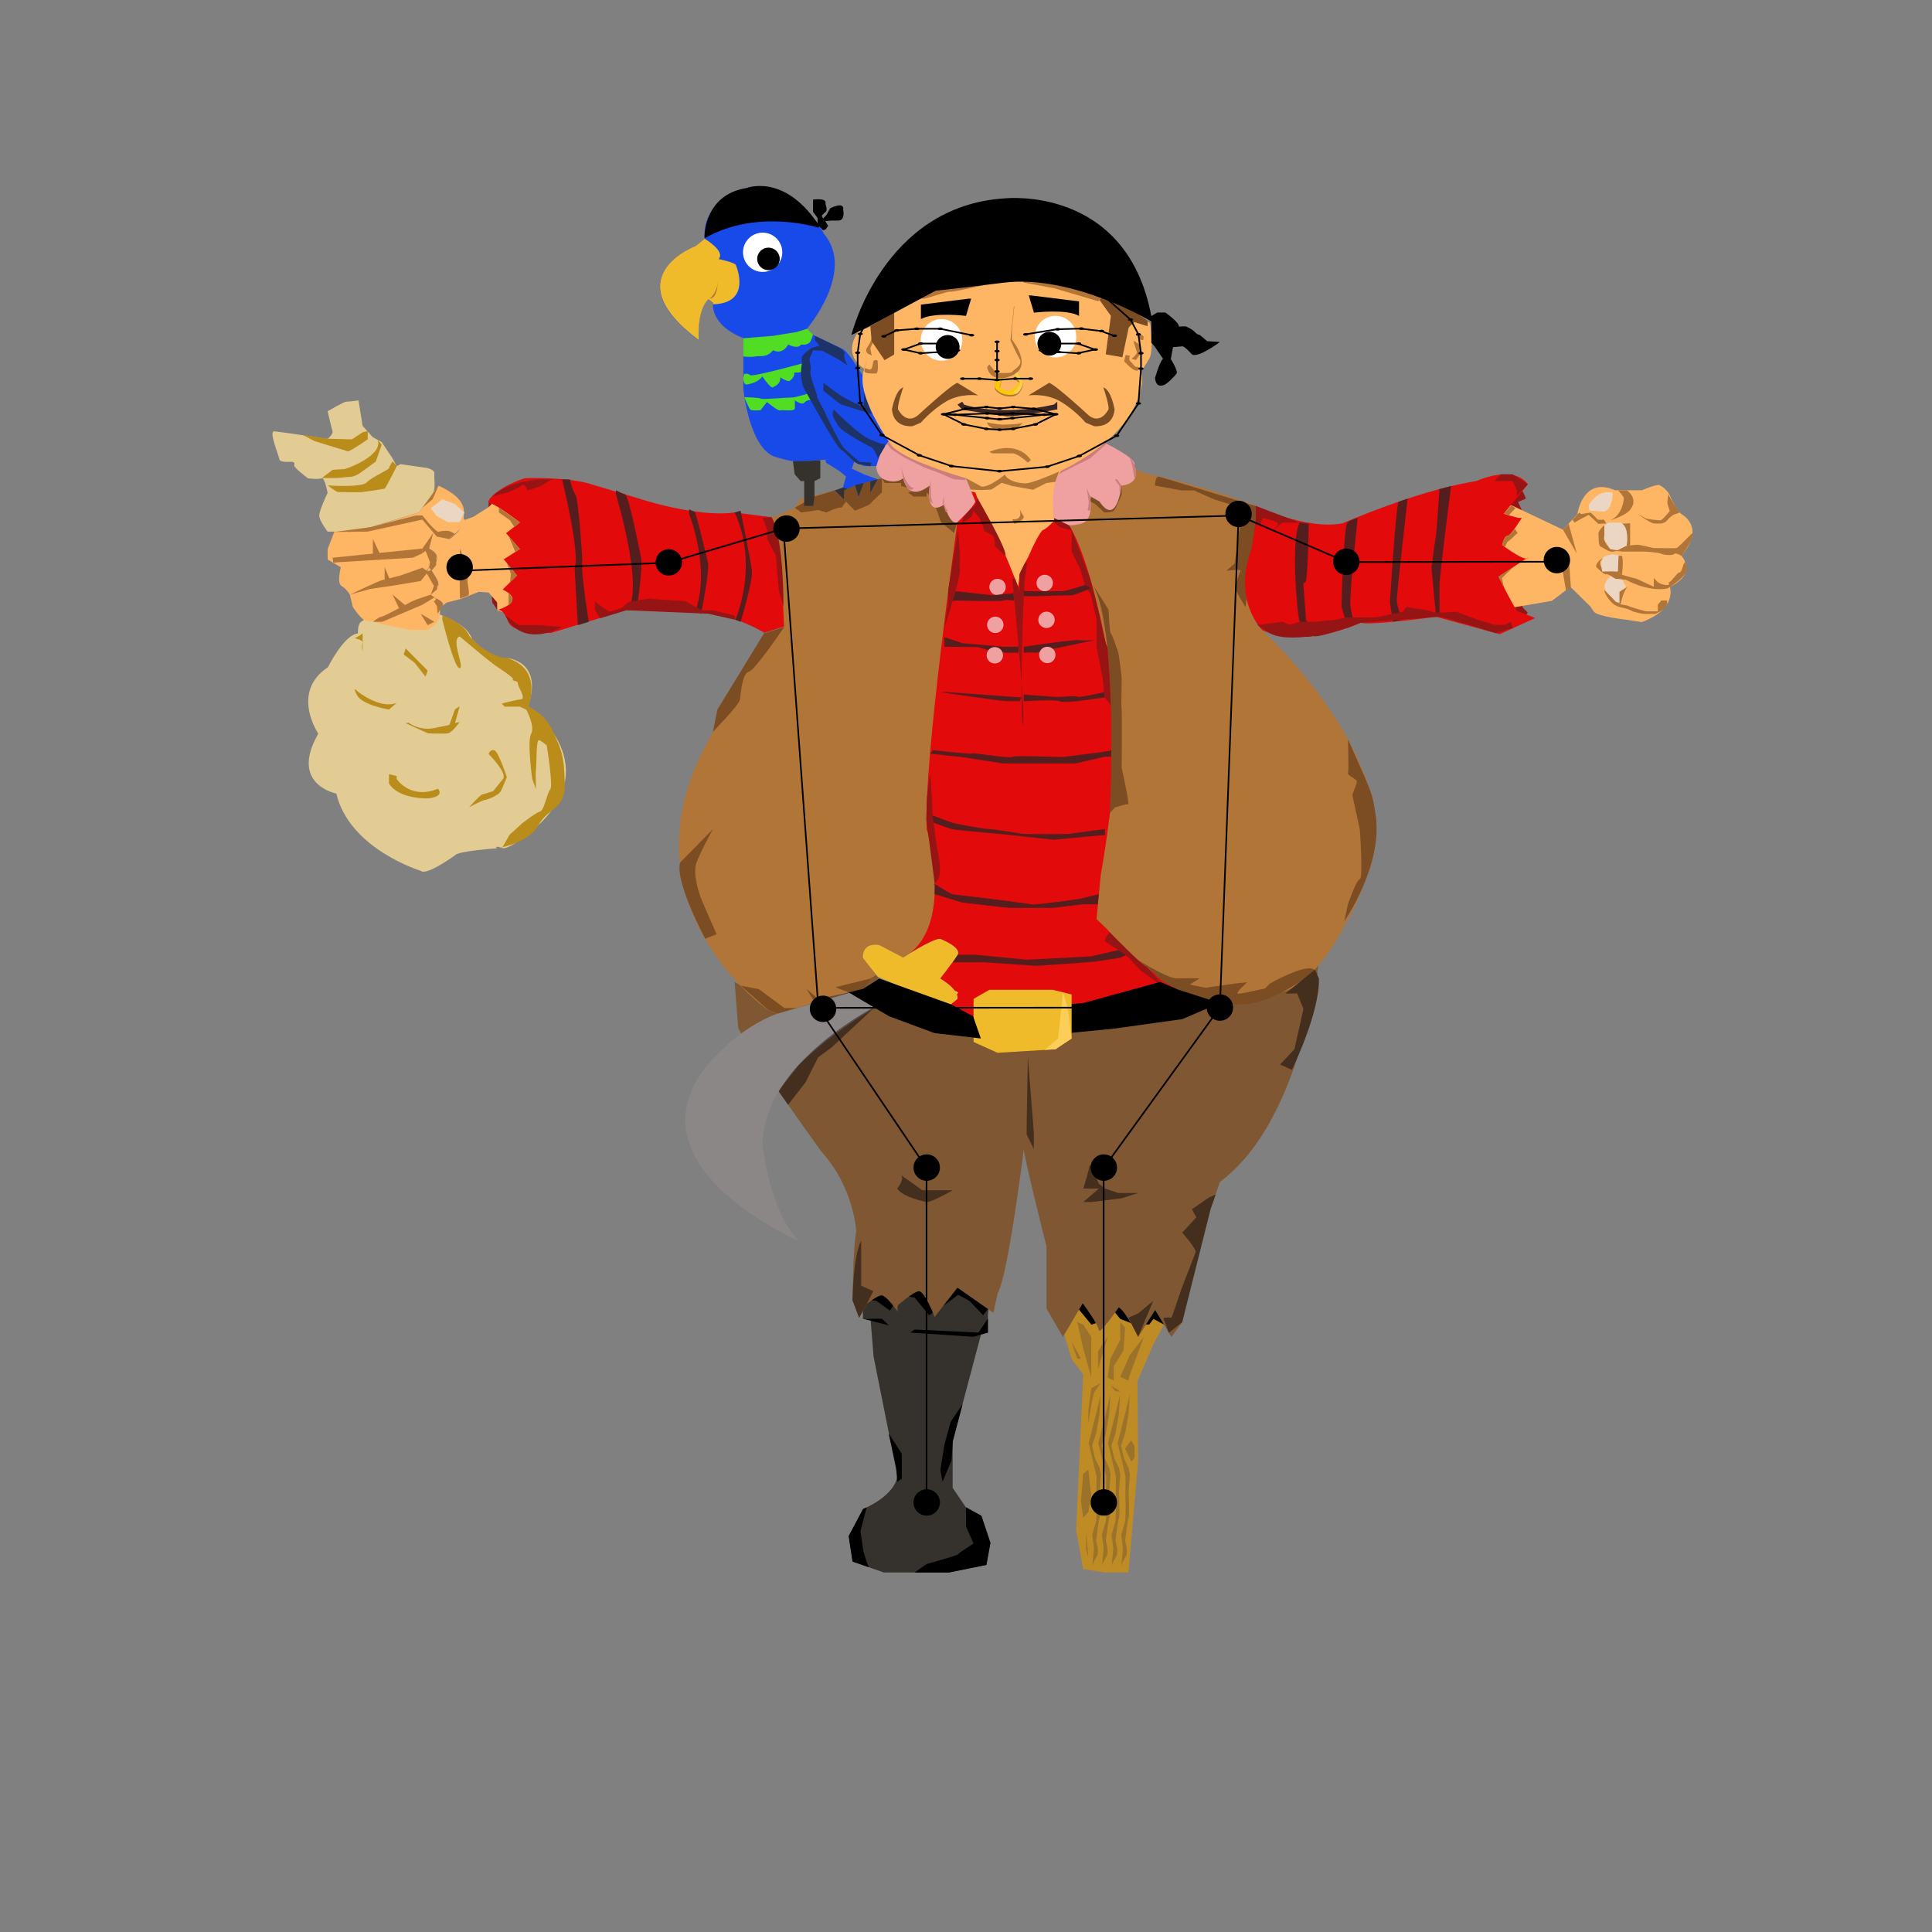 <?xml version="1.0" encoding="utf-8"?>
<!-- Generator: Adobe Illustrator 23.0.3, SVG Export Plug-In . SVG Version: 6.00 Build 0)  -->
<svg version="1.1" id="Layer_1" xmlns="http://www.w3.org/2000/svg" xmlns:xlink="http://www.w3.org/1999/xlink" x="0px" y="0px"
	 width="1200px" height="1200px" viewBox="0 0 1200 1200" style="enable-background:new 0 0 1200 1200;" xml:space="preserve">
<rect x="0" y="0" width="1200" height="1200" fill="#808080" stroke="none"/>
<style type="text/css">
	.st0{fill:#961414;}
	.st1{fill:#FFB664;}
	.st2{fill:#B27538;}
	.st3{fill:#35312D;}
	.st4{fill:#BF8B25;}
	.st5{fill:#7F5732;}
	.st6{fill:#E20A0A;}
	.st7{fill:#E2CC93;}
	.st8{fill:#EAD6C3;}
	.st9{fill:#BA8C19;}
	.st10{fill:#7C4C22;}
	.st11{fill:#EFA0A0;}
	.st12{fill:#541E1E;}
	.st13{fill:#442E1D;}
	.st14{fill:#EFBB2B;}
	.st15{fill:#184AEA;}
	.st16{fill:#51DD24;}
	.st17{fill:#1D3266;}
	.st18{fill:#FFFFFF;}
	.st19{fill:#CC7D7D;}
	.st20{fill:#3A2525;}
	.st21{fill:#F9CA03;}
	.st22{fill:#544D4D;}
	.st23{fill:#9B722A;}
	.st24{fill:#FCCE59;}
	.st25{fill:#8C8787;}
	.st26{fill:none;stroke:#000000;stroke-miterlimit:10;}
</style>
<g id="illustration">
	<path class="st0" d="M945.4,304.6c0,0,2.7,5,2.2,5.2c-0.6,0.2-4.7,2-4.7,2l2.4,5.2h-5.7l6.1,60.2l3.2,3.3l-0.9,1.2l-4.7,2.7
		c0,0-19.5-15.8-19.7-17.5s7.1-55.2,7.1-55.2l11.3-10.3L945.4,304.6z"/>
	<path class="st0" d="M303.5,313.1c0,0,1.4,60.5,2.5,61.6s2.9,4.3,2.9,4.3l-3.6-65.9l-1.8-1.7V313.1z"/>
	<path class="st1" d="M593.5,291.1l16.1,50.6c0,0,18,26.7,19.9,26.7s22.2-31.9,22.2-31.9l22.4-27.3l-11.4-28.4l-50,3.9L593.5,291.1z
		"/>
	<path class="st2" d="M657.9,292.5l-2.3,6.8L650,300l-8.4,4.2l-12.8-2.3l-6.6-2l-6.5,4.2l-6.4,0.3l-6.3-0.3l-6.6-2.3v-9.4l9.5,2.1
		l27.4-2.1c0,0,15.1-0.8,17.3-1.4C652.7,290.6,657.9,292.5,657.9,292.5z"/>
	<path class="st3" d="M534.9,798.5l51.7-2.2l28.6,7.9l-1.6,12.2v11.4h-4l-17.9,67.4v28.9l8.2,12.1l9.6,5.3l5.6,16.8l-2.5,13.7
		l-23.3,4.7H549l-19.4-6.8l-2.4-15.8l8.9-16.8c0,0,19.5-7.9,21.3-20.5l-14.8-74.2l-1.9-23.4H536v-7.6L534.9,798.5z"/>
	<polygon class="st4" points="668.4,950.4 672.8,974.6 686.2,976.7 700.9,976.7 706.9,907.8 706.5,857.8 716.3,835.2 725.2,818.4 
		727.5,804.2 672.8,804.2 655.6,808 657.9,818.4 665.6,844.2 672.8,853.6 	"/>
	<polygon points="612.5,814.4 610.6,816.9 602.2,808 595.1,804.2 586,811 577.1,816.9 568.1,806 558.9,804.2 552.8,814.1 544.4,808 
		532.4,806.6 557.3,798.5 591.7,794.5 617,808 	"/>
	<path d="M723,822.7l-6.6-3.5l-2.6,3.5h-9.1l-8.9-3.5l-6-7.4l-7.7,9.5l-4.2,1.5c0,0-10.8-13.2-12.2-14.7s2.4-10,2.4-10l48.4,4.5
		l10,12.7L723,822.7z"/>
	<path class="st5" d="M460,612.1l82.5-9c0,0,67.8,31.4,70.3,29.8c2.5-1.6,91.7-8.7,95.8-9.9s23.5-8.2,23.5-8.2l87-17.8
		c0,0-10.3,99.4-61.4,137.1l-16.8,48.6l-6.6,38.5l-6.7,9.2l-10.1-16.7l-10.6,16.7c0,0-7-15.1-12-18.4c0,0-12.2,17.6-12.4,14.2
		s-10-16.7-10-16.7l-12.3,20.9L650,812.7v-38.5c0,0-14.5-57.5-14.1-60.6c0.4-3,0.4-3,0.4-3s-9.9,81.2-16.7,92.9l-2.6,11.9
		l-22.3-15.6L580.5,818c0,0-6.3-16.7-10-16s-13,8.9-13,8.9v3.7c0,0-7.4-10.8-10.4-10c-3,0.7-8.6,5.2-8.6,5.2l-4.8,8.6l-4.1-10.8
		c0,0,0-30.1,2.2-42.8c0,0-1.1-26.8-21.6-49.5c0,0-45.8-63.3-51.7-77l-2.2-28.4L460,612.1z"/>
	<path class="st1" d="M939.6,314.2l31.2,14.8l8.9-9.6c0,0,3.3-23.8,23.4-14.9h7.4h9.3c0,0,8.9-3.8,10.8-3.2c1.9,0.6,6,4.3,6.7,6.7
		c0.7,2.4,4.8,9.1,4.8,9.1l2.2,2.2c0,0,15.6,8,0,25.8c0,0,10.4,11-7.1,19.4c0,0,4.8,13.8-17.5,21.9l-9.7-1.5c0,0-17.9-1.9-20.1-5.1
		c-2.2-3.2-2.2-3.2-2.2-3.2l-12.3-12.1l-11.5,8.7l-21.6,3.7l-11.2,2.8l-9.3-52.7l8.6-15.6L939.6,314.2z"/>
	<path class="st6" d="M605.8,305.9l-5.8-1.4l-11.4,42c0,0-16.6,154.4-16.6,156.4s8.6,49.4,8.6,49.4s-18.3,41.3-20,39.6
		s-18.1,11.2-18.1,11.2l62,28.1c0,0,99.1,2.6,119.7-15.5c0,0,11.2-3.5,10-5.8c-1.1-2.3-39.6-23.5-39.9-31.9S684,555.7,684,555.7
		s21.2-136.2,16.9-142c-4.3-5.9-15.2-53-19.7-58.3s-12-29.1-12-29.1l-5.6-8l-5-5.4c0,0-1.9,8.8-3.2,10s-5.8,5.9-7.4,6.2
		c-1.7,0.3-7.5,12.3-8.4,14.8s-6.4,11.4-6.4,13.1s-0.8,7.3-0.8,7.3l-6.4-15.9c0,0-6.1-14.1-7.8-17.4s-4.7-8.3-6.7-10.2
		s-3.6-9.3-3.6-9.3L605.8,305.9z"/>
	<path class="st7" d="M271.9,381.2c0,0,15.3,5.4,19.5,12.2c4.2,6.8,0,1.6,0,1.6s12.7,15.6,23.9,13.8c0,0,22.3,1.9,12.7,29.8
		c0,0,48.4,34.6,6.3,74c0,0-17.6,16-22.6,14.1s-3.1,0.2-3.1,0.2s-24.4,1.7-25.9,4.3c0,0-17.9,13-21.3,9.7c0,0-44.3-13.4-52.5-48
		c0,0-29.4-5.6-11.2-37.2c0,0-17.5-25.7,6-41.3c0,0,10-20.3,18.6-20.9c0,0-0.2-6,1.9-7.2c2-1.2,6-5,6-5L271.9,381.2L271.9,381.2z"/>
	<path class="st1" d="M303.5,315l-9.5,6l-5.2,1.9l-4.1,7.1c0,0-4.5,4.8-5.6,4.8s-10-3.7-10-3.7l-2.6,5.6v4.2c0,0,9.7,3.1,1.9,12
		s-1.9-0.4-1.9-0.4s7.1,8.4,5.6,11.6s-2.2,7.2-2.2,7.2s7.4,3,4.8,5.2s2.6-2.2,2.6-2.2l8.6-2.2l11.5-4.5l6.1,0.4l5.4,6.3v4.9l13,4
		c0,0,26.4-51.3,11.2-60.3c-15.3-8.9-19.7-12.7-19.7-12.7h-5.2L303.5,315z"/>
	<path class="st6" d="M479.3,321.3l-23.1-3c-23.4,3.3-59.2-8.6-59.2-8.6l-28.7-8.6c-15.3-5.2-42.4-4.1-42.4-4.1
		c-17.9,6-25.3,15.3-21.6,15.6c3.7,0.4,18.6,11.9,18.6,11.9l-8.6,6.7l8.6,9.8l-10,6.4l8.2,10l-8.9,8.8c0,0,7.1,3,6,6.7s-9.3,6-9.3,6
		s3.6-1.3,6.7,7.1c3.1,8.5,26.8,7.1,26.8,7.1l46.9-14.3c0,0,7.5,0.9,34.3,0c26.8-0.8,51.1,14.2,51.1,14.2l12.5-3.9
		C487.1,389.4,487.9,337.7,479.3,321.3z"/>
	<path class="st2" d="M285.8,340.7c0,0,6,17.4,4.8,18.5c-1.1,1.1,1.8,10.1,0.1,10.7c-1.7,0.7-5,1.9-5,1.9S285.1,345.6,285.8,340.7z"
		/>
	<path class="st1" d="M260.2,318.3c0,0-42.5,13.8-44,11.9s-8.6,0.2-8.6,0.2l-4.1,10.7v6.4l8.2,4.8c0,0-2.6,9.9,0.4,11.6
		s5.2,5.4,5.2,5.4l1.9,7.8c0,0,5.6,8.6,8.6,8.6s12.3,2.6,12.3,2.6l14.9,3h9.4c0,0,6.6-1.5,8.5-8.2s-3-11.9-3-11.9l2.2-7.2l-7.8-9.1
		l7.1-8.2l-9-5.9l5.9-8.1l10.8,2.1c0,0,13-11.5,9.7-11.9s6.7-10.8-16.4-21.2L260.2,318.3z"/>
	<polygon class="st2" points="206.6,346.4 262.4,340.7 262.4,343.6 256.4,346.4 210.3,349.2 207,349.5 	"/>
	<path class="st2" d="M260.2,320.2h2.2l3.7,4.5c0,0,5.2,6,6.3,5.6c1.1-0.4,5.5-1.2,7.8,0s2.3,1.3,2.3,1.3l-3.5,3.2l-7.7-1.5
		L260.2,320.2z"/>
	<path class="st2" d="M260.2,318.3l2.2,1.9L260.2,318.3z"/>
	<path class="st2" d="M217.4,369.3c0,0,17.1-8.2,19.7-8.9c2.6-0.7,11.5-2.9,11.5-2.9l13.8-4.9l3.5,2.6l-4.6,5.7l-17.5,2.9l-13.8,2
		L217.4,369.3z"/>
	<path class="st2" d="M267.6,369.3c0,0-10,3.3-11.5,4.1c-1.5,0.7-17.9,9.7-19.3,9.7s-5.1,3.1-5.1,3.1h5.8l24.9-10.6l7.4-4.5
		L267.6,369.3z"/>
	<polygon class="st2" points="269.8,386.2 261.3,381.2 264.3,386.2 265.6,388.3 	"/>
	<polygon class="st2" points="243.8,369.3 247.8,377.7 253.8,377.7 	"/>
	<polygon class="st2" points="238.9,352.3 238.9,362.6 243.8,363.9 	"/>
	<polygon class="st2" points="231.6,334.7 231.6,346.4 237.1,346.4 	"/>
	<polygon class="st2" points="264.3,342 266.5,340.7 270.9,344.3 270.9,351 268.1,354.4 266.5,352.3 267.1,349.2 	"/>
	<polygon class="st2" points="264.3,354.8 268.1,354.4 271.9,361 271.4,366.1 267.6,369.3 269.5,363.9 	"/>
	<polygon class="st2" points="269.5,373.5 271.4,371.9 274,373.5 274.7,376.4 271.9,381.2 271.4,376.5 	"/>
	<polyline class="st2" points="269.1,331 266.5,340.7 262.4,343.6 262.4,340.7 	"/>
	<polygon class="st8" points="270.9,320.2 267.6,315.7 274.7,310.1 282.6,313.1 288.4,318.3 285.5,324.3 278,324.3 	"/>
	<path class="st9" d="M221.8,429.2c0,0,13.9,11.5,24.6,7.4l-4.8,4.1c0,0-16.5-2.6-19.8-8.9S221.8,429.2,221.8,429.2z"/>
	<path class="st9" d="M253.8,448.9c0,0,6.7,5.2,16,3.3c9.3-1.9,9.3-1.9,9.3-1.9l3.5-9.7l2.9-1.9l-2.9,10.4l2.9-0.7
		c0,0-4.5,6.7-7.5,7.1s-12.1,0-12.1,0l-13.9-6.3L253.8,448.9z"/>
	<path class="st9" d="M220.3,396.4c0,0,5.6,1.1,4.8,3c-0.7,1.9,0.1,5.2,0.1,5.2s0.1-12.1,0-11.3S220.3,396.4,220.3,396.4z"/>
	<path class="st9" d="M274.7,384.7c0,0,7.5,30.7,10.8,30.3c3.3-0.4-5.8-17.8,0-19.7l15.6,13l6.7,5.2c0,0,12.3,7.8,10.8,8.6
		c-1.5,0.7,3.3,0.7,3,2.2c-0.4,1.5,5.6,9.7,1.9,10.1s-11.9,2.6-11.9,2.6l1.9,1.9h9.3l4.1,1.9c0,0,5.6,10.4,3,15
		c-2.6,4.7,0.7,28.1,0.7,28.1l2.3,6.3c0,0-0.4-11.2,0-12.3c0.4-1.1,0-19,1.9-18.2c1.9,0.7,4.8,3.3,4.8,3.3s4.1,25.3,2.2,27.2
		c-1.9,1.9-3.7,13-6.3,13.8c-2.6,0.7-11.2,7.4-11.2,7.4l-7.8,7.1l-4.7,8.2l-3.1,0.2c0,0,19.3-2.8,25.7-14.3s16.9-9.6,16.4-26.3
		c-0.5-16.7-1.8-19.8-6.6-30.4c-3.8-8.5-7.2-12.1-16.1-17.3c0,0,9.5-22.7-12.7-29.8c0,0-11.3,0.4-23.9-13.8c0,0-1.8-7.1-16.7-12.7
		L274.7,384.7L274.7,384.7z"/>
	<path class="st9" d="M241.6,480.9l4.8,1.1v1.9c0,0,8.5,13,25.6,6c0,0,4.8,4.8-6.1,6c0,0-18.2,0.7-24.3-9.3L241.6,480.9L241.6,480.9
		z"/>
	<path class="st9" d="M303.5,468.3c0,0,11.4,11.5,9.1,15.3l-6.3,7.8c0,0-6,1.9-7.1,2.2c-1.1,0.4-7.9,7.8-7.9,7.8s8.6-4.5,9.7-4.5
		s8.6-2.6,10.1-5.6s3.7-8.6,3.7-8.6s-5.2-16-7.8-16.7S303.5,468.3,303.5,468.3z"/>
	<polygon class="st9" points="252,402.8 265.6,416.5 264.3,420.3 257.4,411.5 250.7,406.5 	"/>
	<path class="st7" d="M248.8,288.3l16.7,2.4c0,0,4.6,1.2,4.3,3.4c-0.4,2.2,1.1,9.5-1.1,12.5s-8.5,11.7-8.5,11.7l-30,9.1l-14,2.8
		h-12.7c0,0-5.2-6.7-5.2-10s5.2-14.1,5.2-14.1s-1.9-9.9-3.7-9c-1.9,0.8-8.5,0-8.5,0s-9.4-7-8.6-8.3c0.7-1.3-0.4-2-1.9-2
		s-7.1,0.7-7.4-1.9c-0.4-2.6-6.7-17.3-3-17s33.1,4.7,33.1,4.7s3.7-3,3-5s-3-12.2-3-12.2s10.4-6,11.5-5.9s7.7-0.8,7.7-0.8l2.5,15.8
		l6.3,7l2.9,1.6l2.6,1.4l6.7,10l2.7,5L248.8,288.3z"/>
	<path class="st9" d="M246.5,289.4c0,0-6.8,13.6-7.5,14s-11,1.9-13.7,2.2s-14.2,0-15.4,0c-1.1,0-6.3-4.1-6.3-4.1s21.2,1.5,24.2-1.9
		c3-3.3,13.6-7.6,13.9-9s2.2-4,2.2-4L246.5,289.4z"/>
	<path class="st9" d="M233.4,286.7l-8.1,5.9c0,0-4.2,3.5-7.9,3.6s-5.2,0.6-8.2,0.7s-9.3,0-9.3,0l6.7-5.1c0,0,6-0.4,7.1-0.4
		s24.9-8.4,20.8-18.5l2.6,3.3L233.4,286.7z"/>
	<path class="st9" d="M203.6,272.5l14.9,0.4l6.8-4.4l3.1-0.8v5.2c0,0-11.2,7.8-12.4,7.4s-20.6-6.3-20.6-6.3l-7.5-3.9L203.6,272.5z"
		/>
	<polygon class="st2" points="262.4,320.2 262.4,322.7 228.3,330.2 207.7,330.4 230.2,327.4 258.1,320.2 260.2,320.2 	"/>
	<polygon class="st2" points="272.4,301.6 265.6,311 262.4,315.3 268.7,310.1 	"/>
	<path class="st2" d="M483,320.2l10.6-4.8l3.3-5.2l48.1-12.4l2.7-0.7H561l6.4,8.8c0,0,10.6-2.8,10-4.3s5.4,6.9,5.4,6.9l1,6.9
		l7.6,8.9h3.3c0,0-21.4,151.1-19.1,190.7c0,0,18.2,61.4-14.6,79.8l-39.5,25.1c0,0-19.5,19.5-44.7,7.3c0,0-91-63.7-39.1-163
		l36.8-70.8l12.5-3.9c0,0-1.5-42-4.5-58.4l-3.3-9.7L483,320.2z"/>
	<path class="st10" d="M487.1,389.4l-12.5,3.9l-29,47.4l-2.8,13.8c0,0,16.2-16.4,16.8-20.1c0.6-3.7,1.3-16,5.4-17.1
		C469.1,416.2,487.1,389.4,487.1,389.4z"/>
	<path class="st10" d="M540.6,607.8l-21.8,5.4l8.3,3.2l-18.8,4.1l-7.4-6.3l7.4,11.9h-21.1l-15.8-11.7l-11.3-2.2l16.9,15
		c0,0,21.2,9.7,29,4.1S537.9,617.9,540.6,607.8z"/>
	<polygon class="st10" points="567.4,308.4 575.5,308.4 575.6,305.8 579.5,310.1 584.4,324.3 592.5,331 594.7,324.3 587.1,315.3 
		583.6,305.8 577.4,301.6 564,305.8 	"/>
	<path class="st10" d="M547.8,305.8c0,0-7.1,6.5-7.2,7.1c-0.1,0.6-9.6,4.3-9.6,4.3l-5.6-5.7l-4.9-5l9.8-6.5l8.7-2.2l1.6,1.1l7.2-1.8
		V305.8z"/>
	<path class="st10" d="M522.7,315.3c-1.7-0.7-9.5,3-9.5,3l-4.9-1.5l-10.7,1.5l-3.9-3l12.3-6.9l12.7-3.9l6.8,7L522.7,315.3z"/>
	<path class="st10" d="M422.4,535.8l20.4-20.8c0,0-7.6,13.7-10.2,20.8s1.9,19.4,2.4,21.1c0.6,1.7,4.5,10.6,4.5,10.6l5.6,12.8
		L438,583C438,583,419.2,548.2,422.4,535.8z"/>
	<path class="st2" d="M660.9,322l8.6,3h3c0,0,1.5-18.3,6.7-17.9l7.8,8.9l4.8-2.2l4.8-12.3l-0.8-1.9l-1.1-2.7l9.3-5.9l7.4,3
		c0,0,33.1,6.7,68.5,20.1c0,0,2.3,6.8,0.8,15.6c-3,18.2-9.5,47.3,1,59.6c0,0,100.5,90.4,65.1,159.6c-35.3,69.2,0,1.5,0,1.5
		s-24.8,65.6-56,66.7c0,0-42.8,28.7-103.4-40.2l-6.3-6l2.6-27.5c0,0,20.1-109,3-144C686.6,399.4,675.8,339.1,660.9,322z"/>
	<path class="st10" d="M717.4,301.6l16.4,3h7.8c0,0,11.5,5.2,12.7,5.6c1.1,0.4,13,4.1,13,4.1l3.3,9.3l-3.7,26.4l-5.2,4.5
		c0,0,9.7-1.1,8.9,0c-0.7,1.1-3.3,8.6-3.3,10.4c0,1.9,3.4,7.4,3.4,7.4l2.9,4.8l6.3-48.8v-14c0,0-57.1-17.5-59.8-18.2
		C717.4,295.4,717.4,301.6,717.4,301.6z"/>
	<path class="st10" d="M704.1,291.1c1.1,4.8,0,5.9,0,5.9l-7.4,4.5v5.6c0,0-3.7,9-4.8,10.1s-6,1.1-6,1.1l-5.6-5.2l-3.3-1.7v5.8
		c0,0-4,3.6-4.1,4.7s-0.3,3.1-0.3,3.1s4.5-17.2,6.7-17.9s7.8,8.9,7.8,8.9l4.8-2.2l3.7-9.3l-0.7-7.6L704.1,291.1z"/>
	<path class="st10" d="M677.7,361.4l10.8,17.2c0,0,0.7,14.7,1.4,14.8c0.7,0.1,3.7,9,4.5,11.3c0.7,2.2,1.9,13,2.2,15.3
		c0.4,2.2-0.4,17.9,0,19.3s0.1,37.6,0.1,37.6s5.1,23.1,4,22.7s-8.2,1.9-8.2,1.9l-3.2,3.6C689.3,505,695.3,387,677.7,361.4z"/>
	<path class="st10" d="M706.5,596.1c0,0,19.1,12,24.7,11.6c5.6-0.3,13.8,0,13.8,0s7.4-4.4,3.7-2.2s-9.7,6-9.7,6s9.2,2.2,10.7,1.9
		c1.6-0.4,18.3-2.6,18.3-2.6l6.7-0.7c0,0-8.2,7.1-5.6,7.1c2.6,0,16.7-3.3,16.7-3.3l3-3c0,0,23-13.2,27.7-8.4c4.7,4.7,1.6,1.8,0,1.7
		c-1.6,0-20.2,15.2-38.5,18.9c-18.2,3.8-52.1-7.4-60.7-18.2L706.5,596.1z"/>
	<path class="st10" d="M837.3,459.3c0,0,0.5,19.4,0,20.9s5.5,3.7,5.5,5.2s-2.9,7.8-2.8,8.6s4.6,21,4.6,21s2.2,30.7,0,31.1
		c-2.2,0.4-7.4,15.6-7.4,15.6l-2.2,10.5c0,0,24.6-35.5,19.3-66.8C852.3,492.6,853.1,494.6,837.3,459.3z"/>
	<path class="st6" d="M780,314.2c0,0,31.6,15.3,54,10.8c0,0,45-19.7,80-25.7s1.9,0,1.9,0s23.4-11.5,33.1,1.5l-15,18.3
		c0,0,8.2,2.6,9.7,2.6s1.5,0,1.5,0s-7.1,11.5-8.9,11.2c-1.9-0.4-3.3,5.6-3.3,5.6s14.9,11.2,16,7.8l-18.2,11.9
		c0,0,10.8,21.6,11.9,21.6s10.8,4.1,10.8,4.1l-22,10L892,383.1c0,0-41.1,5.6-46.8,3.7c0,0-35.3,16.6-61.2,4.6
		c0,0-18.7-18.4-6.7-50.4C777.3,341,781.4,318.3,780,314.2z"/>
	<path class="st11" d="M685.9,274.9c0,0,21.3,10.4,18.6,14c0,0,5.5,11.2-7.9,12.7c0,0-2.9,26.1-13.7,9.9l-5.9-3.4
		c0,0,2.8,14-4.6,16.9c0,0-13.8,4.5-17.9-3.3c0,0-3.3-24.6,6.3-30.5C660.9,291.1,667.8,287.1,685.9,274.9z"/>
	<circle class="st11" cx="619.6" cy="364.6" r="5.1"/>
	<path class="st0" d="M628.7,359.5c0,0,8.7,86.5,6.7,90.4s-0.4-84.2,1.7-94.6c2.1-10.4-0.9-4.8-0.9-4.8l-3,6.5l0.1,10.2l-2.8-7.7
		H628.7z"/>
	<path class="st0" d="M596.3,345.2l-1.2-16.1c0,0-5.9,35.5-6.1,36.9c-0.2,1.4,0,8.4,0,8.4l-2.5,15.8c0,0,10-30.8,9.7-36.1
		C596.1,348.6,596.3,345.2,596.3,345.2z"/>
	<path class="st0" d="M665.6,329v13.7l5.5,11.2l2.8,9.5l3.8,6.3l3.4,15.3v16.7L685,422l1.1,11.2l3.8,4.7c0,0-1.4-34.1-2.4-36.3
		c-1-2.2-4.3-18.2-4.3-18.2s-4.9-19.8-5.6-22.1C677.1,359.1,665.6,329,665.6,329z"/>
	<polygon class="st0" points="663.6,329 658.3,327.4 655.1,324.6 654.6,321.7 664,326.3 665.6,329 	"/>
	<path class="st0" d="M624.5,345.2l-6.6-6c0,0,0.2-5.6-1.5-6.7s-5.6-2.6-5.3-3.4s-2.8-7.4-2.8-7.4l-3.6-4.5c0,0-0.8,3.4-2.2,4.5
		s-4.7,2.9-4.7,2.9s0.1-3,1.4-4.7c2.4-3,6.7-5.6,6.7-6.7c0-1.8,1.2-3.9,1.2-3.9S625.9,341.7,624.5,345.2z"/>
	<path class="st12" d="M593.5,367.2l22.7,2.5c0,0,13.4-1.1,13.3-1.3s0.4,4.6,0.4,4.6s-4.9-0.7-6.8,0c-1.8,0.7-29.7,0-29.7,0
		l-1.8,0.3L593.5,367.2z"/>
	<path class="st12" d="M637.8,367.2c0,0,20.3,0.1,22.3,0s13.8-3.8,13.8-3.8l3.8,1.9c0,0-10,4.4-12.1,4.4s-21.8,0.6-21.8,0.6h-7.9
		v-3.4L637.8,367.2z"/>
	<polygon class="st12" points="632.6,401.7 623.3,401.7 597.7,399.5 586.6,395.7 586.6,401.7 607.3,401.9 612.8,403.5 624.7,405.4 
		632.6,405.4 	"/>
	<path class="st12" d="M635.9,401.7l14.7-2.1c0,0,17.4-2.4,19.7-2c2.2,0.4,9.6,0,9.6,0l-14.2,3L654,403c0,0-9.8,2.8-11.7,2.4
		s-6.4,0-6.4,0L635.9,401.7L635.9,401.7z"/>
	<path class="st12" d="M634.5,433.2l-45.8-3.3h-4.8c0,0,38.4,5.6,40.8,5.6c2.4,0,8.6,0,8.6,0L634.5,433.2z"/>
	<path class="st12" d="M685.9,429.9c0,0-15.7,3.7-16.8,2.8c-1.1-0.9-10.4,0.5-14.5,0.1c-4.1-0.3-18.7-1.4-18.7-1.4v4.1
		c0,0,19.7-1.1,22,0s11.2,0,11.2,0l17.1-2.3L685.9,429.9z"/>
	<path class="st12" d="M690.3,465.9c0,0.9-27.6,3.8-29.2,4.2s-29.5-1.1-32.3,0s-24-2.7-25.1-2.1s-24.3-2.1-24.3-2.1l-1.6,2.2l20,2.2
		l25.3,3.9H649h19l18.2-4.2h3.8L690.3,465.9z"/>
	<path class="st12" d="M686.2,515c0,0-19.6,2.4-20.6,2.8s-29.9,0.4-31.6,0s-17.9-3-19.5-2.8s-20.4-3.2-22.7-3.9
		c-2.3-0.7-16.3-6-16.3-6v4.2c0,0,13.1,5.2,16.3,5.8c3.3,0.6,31.5,3.1,31.5,3.1l31.3,3.4c0,0,19.5-1.9,23.2-2.2
		c3.6-0.4,8.5-0.7,8.5-0.7V515H686.2z"/>
	<path class="st12" d="M682.5,555.4l-11.9,2.9c0,0-26.4,3.8-29.4,3.4c-3-0.4-23.3-3.1-23.3-3.1s-24.9-3-26.1-3.1
		c-1.2-0.1-11.2-6.4-11.2-6.4l-0.1,6.3l17.2,5.2c0,0,28.2,3.3,29.3,3.3s27,0,27,0l18.4-2.2h9.4L682.5,555.4z"/>
	<path class="st12" d="M695.5,589.9l-17.7,4.1l-40,2.1l-32-3.1h-11.1l-2.9,4.7h19.4l32.6,2.2c0,0,33-2.2,36.1-2.6
		c3-0.4,15.7-2.4,15.7-2.4l5.4-2.4L695.5,589.9z"/>
	<path class="st0" d="M577.7,480.9c0.6,1.9,1.6,25.6,1.6,25.6l2.7,20.3c0,0,4.1,16.2,0,20.3s-1.4,1.9-1.4,1.9l-5.2-39.8l0.3-13.4
		L577.7,480.9z"/>
	<path class="st0" d="M689.3,579.1c-3.1,3-3.1,5.6-3.1,5.6l13.2,8.5l9.2,9.7l12.7,9.3c0,0,8.6,1.5,5.8,2.5s-14-14.3-15.8-14.7
		S689.3,579.1,689.3,579.1z"/>
	<circle class="st11" cx="618.2" cy="388.1" r="5.1"/>
	<circle class="st11" cx="617.9" cy="407" r="5.1"/>
	<circle class="st11" cx="650.5" cy="406.8" r="5.1"/>
	<circle class="st11" cx="650" cy="385" r="5.1"/>
	<circle class="st11" cx="648.9" cy="362.1" r="5.1"/>
	<path class="st12" d="M349.1,297.7c0,0,11.5,46.5,7.8,55l2,35.6l6.8-2.1c0,0-5.4-33.2-4-38.6c0,0-2.3-37.5-4.3-40.4
		s-3.5-9.4-3.5-9.4h-4.8V297.7z"/>
	<path class="st10" d="M563.6,302.9l-3.9-1.1V300h-10.2l-1.7-2.9l-1.1-1c0,0,11.8-0.9,13.5,0s5,4,5,4L563.6,302.9z"/>
	<path class="st12" d="M382.6,307.1c0,0,18.2,60.4,6.7,71.9h6.1c0,0,4.4-28,2.5-33.9c0,0-7.3-37.3-9.6-38c-2.2-0.7-5.7-2.6-5.7-2.6
		V307.1z"/>
	<path class="st12" d="M428,319.2c0,0,13.4,33.4,4.1,59.8l3.3,2.2c0,0,4.5-21.4,4.5-31c0,0-7.6-32.4-8.6-32.5
		c-0.9-0.1-3.3-1.4-3.3-1.4V319.2z"/>
	<path class="st12" d="M456.2,318.3c0,0,15.4,27.7,0.6,66.7l3.2,1.2c0,0,7.8-25.5,7-31.8c-0.7-6.3-7-37.2-7-37.2L456.2,318.3z"/>
	<path class="st0" d="M479.3,321.3l-5.6,0.4l2.8,7.4v5.6l5.4,10.4l1.9,22.1l2.8,9.3C486.6,376.5,487.1,335.4,479.3,321.3z"/>
	<path class="st0" d="M456.2,382.3l-13.4-3.2h-7l-10.1-5.7c0,0-18.2-1.1-21.2-1.5s-10.4,1.8-12.4,1.6c-2.1-0.1-5,3.8-6.2,4.2
		c-1.1,0.5-6,2-7.1,2.2s-9.3-6.4-9.3-6.4v5.5l3.3,5l16.4-5l50.6,2.2l17,3.8L456.2,382.3z"/>
	<path class="st0" d="M342.8,297.7c0,0-5.2,3.1-6.3,3.9c-1.1,0.7-8.9,3-8.9,3s-1.5-4.8-3.7-3s-8.9,4.3-8.9,4.3l-8.9,2.3
		C306,308.1,316.3,297.1,342.8,297.7z"/>
	<path class="st0" d="M349.1,389.4l-15.3-1.1h-11.5l-8.5-6C313.8,382.3,322.4,403.1,349.1,389.4z"/>
	<path class="st12" d="M901.3,301.9c0,0-7.2,55.3-7.2,61.5c0,6.1,0,19.5,0,19.5L892,383l-2.9-30.5c0,0,2.5-19,2.8-19.8
		s2.2-28.9,2.2-28.9L901.3,301.9z"/>
	<path class="st12" d="M874.3,309.7c0,0-6.9,59.3-6.7,63.6c0.3,4.3,3.3,11.6,3.3,11.6s-5.4,1.2-5.6,1.2c-0.2,0-2-11.8-2-11.8
		s3.8-62.2,5.5-62.7S874.3,309.7,874.3,309.7z"/>
	<path class="st12" d="M843.3,321.7c0,0-5.6,50.4-4.5,55.4l2.2,11c0,0-4.7,2.2-4.2,2s-3.2-11.6-3.5-13s1.4-50.7,3.6-52.5
		C839.2,322.8,843.3,321.7,843.3,321.7z"/>
	<path class="st12" d="M812.9,325.3c0,0-0.6,34.8-2,36s-1.4,1.2-1.4,1.2l1.7,22.4l4.5,10.1c0,0-8.1,1.2-8.4,0s1.4-7.4,0-8.9
		s-5.9-51,0-61.6L812.9,325.3z"/>
	<path class="st0" d="M782.8,388.1c0.8-0.3,14-1.9,14-1.9l4.2,1.9l6.4-1.9h8.4l13.4-1.2l7.3-1.5h18.1l17-3.6c0,0,1.3-3.3,2.8-2.8
		c1.4,0.6,12.1,1.4,14.8,2.8s15.1,0,15.1,0L918,385l10.3,3.1h6.7l3.3-1.9l1.4,3.9l-10.8,3.1c0,0-32.6-10.3-34.8-10.2
		c-2.1,0.1-48.9,3.8-48.9,3.8s-25,9.6-29.5,8.3c-1.4-0.4-18.4,3.2-27.2-1.9l-7.7-5.1L782.8,388.1L782.8,388.1z"/>
	<path class="st0" d="M783,325l-3.1,1.3v-12.1l27.3,10.4h-10.9l-7,6.4c0,0,5.8-5.3,4.2-6.4s-9.2-2.9-9.2-2.9L783,325z"/>
	<polygon class="st0" points="928.4,298.8 939.6,298.8 942.1,304.6 942.1,308.1 948.9,300.8 939.6,294.6 932.1,294.6 	"/>
	<polygon class="st2" points="974.6,349 975.7,364.6 972.7,366.9 970.1,352.2 	"/>
	<polygon class="st2" points="974.3,325.3 979.4,343.9 970.8,329 	"/>
	<path class="st2" d="M977.9,324.6l5.2-2.9l3.7-1.9l6,5.6l4.8-0.3c0,0-1.3-2.8-2-2.4s-3.3,0-3.3,0s-3.9-4.3-4.5-4.3
		s-5.6,0.9-5.6,0.9l-1.3-0.9l-4.2,4.4L977.9,324.6z"/>
	<path class="st2" d="M1005,304.6c0,0,3.2,3.2,3.6,4.8c0,0-0.4,10.2-8.4,13.8c0,0,10.8-3.3,12.8-7.3c0,0,4.8-5.7-2.4-11.3"/>
	<path class="st2" d="M1050.5,331.7l-3.7,3.7c0,0-4.7,4.8-5.4,5c-0.7,0.2-14.3,0-14.3,0s-8-1.9-9.5-2c-1.5-0.2-6.7,0.6-7.3,0.6
		s-5.6,2.8-5.6,2.8l-4.5-0.7c0,0-4.5-4.8-3.9-7.4s1.3-8.6,1.3-8.6s-5,4.3-4.8,6.3s-0.2,7.6,1.5,8.2s5.2,3.7,7.8,3s5.3,0,5.3,0h14.2
		c0,0,8.2,0.4,10.4,1.4c2.2,1,7.4,1,8,0s4.5,1.3,4.5,1.3s5.9-8.8,6.3-10.6c0.4-1.7,0.6-3.7,0.6-3.7L1050.5,331.7z"/>
	<path class="st2" d="M1045.8,350.1c0,0-1.7,6-2.6,5.4s-5.2,6.1-6.5,6.1s2,2.2-2.4,1.7c-4.5-0.6-5.8-3-5.8-3l-1.3-1.3v5.4
		c0,0-9.1-4.1-10.2-4.7s-10.4-2.4-11.2-3.7c-0.7-1.3-3.3-1.3-3.3-1.3l-6.3-0.4c0,0-4.1-4.2-1.5-6.5s-0.9,0-0.9,0s-3,2.4-2.3,4.4
		c0,0,4.8,5,6.1,4.5s5.6,2.8,5.6,2.8l6.7,0.6c0,0,13.6,7.8,25.9,5.4c0,0,13.5-7.9,11.8-13.2l-0.7-3.3L1045.8,350.1z"/>
	<path class="st2" d="M1035.4,373h-3.5l-2.2,2.6v4.1h-7.5c0,0-9-2.4-10.7-3.3s-6.3-0.6-5.6-1.9s-2-0.6-2-0.6l-6.1-6.1l-1.1-1.8v2
		c0,0,3.5,7.9,9.5,9.1s8,2.7,8,2.7s5.2,1.5,7.1,1.5s6.7,0,6.7,0S1036.7,378.4,1035.4,373z"/>
	<path class="st2" d="M1036.3,306c0,0-0.6,5.3-0.7,6s1.5,5.4,1.5,5.4s-4.5,5.8-5.8,5.8s-8.5-0.8-9.2-1.3s-4.8-2.6-4.8-2.6
		s8,5.8,9.9,5.8s6,0.9,8.3-1.9s4.5-3.7,4.5-3.7l3.3-1.1C1043.4,318.3,1035.1,307,1036.3,306z"/>
	<path class="st2" d="M1007.4,325.3l5.1-0.3v13.7l-2.2,0.2C1010.3,339,1011.9,327.2,1007.4,325.3z"/>
	<path class="st2" d="M1007.4,345.2h-2.2c0,0,0,11.1-1.3,9.8c-1.3-1.3,3.5,2.1,3.5,2.1S1008.6,348.1,1007.4,345.2z"/>
	<path class="st2" d="M1011.2,364.4l-5.4,3.2v6.9l0.8,0.9C1006.6,375.4,1008.2,366.6,1011.2,364.4z"/>
	<path class="st8" d="M1001.7,306c0,0,0,9.9-5.2,11.8l-9.3-0.7l-0.4-3.2C986.8,313.9,991.9,303.7,1001.7,306z"/>
	<path class="st8" d="M1006.6,324.6h-7.3l-2.8,1.4v9.3l3.7,5.7l4.5,0.7l5.6-2.8C1010.3,339,1012.5,327.7,1006.6,324.6z"/>
	<path class="st8" d="M1005.3,345.2l-0.4,8.3c0,0,0.6,1.7-0.9,1.5s-8.8,0-8.8,0s-2.4-8.4,2.4-9.8
		C997.6,345.2,1002.7,343.3,1005.3,345.2z"/>
	<path class="st8" d="M1010,364.4c-0.8-1.1-2.5-4.5-2.5-4.5l-4.2-0.4l-3-1.7c0,0-3.7,3.8-3.7,6c0,2.1,0.5,3,0.5,3l6.7,7.1l2,0.6
		v-6.9L1010,364.4z"/>
	<path class="st13" d="M559.5,729.8l13.4,9.5h18.9c0,0-13.8,7.8-16.3,7.3c0,0-14.8-2.8-18.2-8.4
		C557.3,738.2,562.3,732.1,559.5,729.8z"/>
	<path class="st13" d="M686.2,738.2l8.4,2.8h12.3l-10.3,3.3l-18.7,2.3h-5l9.7-8.4h-9.7c0,0,3.9-12.9,3.9-14.5
		c0-1.7,5.7,11.5,5.7,11.5L686.2,738.2z"/>
	<path class="st13" d="M798.4,617.1h7.3l3.9,9.5l-5.6,25.1l-8.9,9.5l7.3,3.3c0,0,17.4-35.4,16.8-56.8l-2.5-5.4L798.4,617.1z"/>
	<path class="st13" d="M542.5,626.4l-26,24.2l-8.3,6.1l-7.9,15.6l-10.8,13.9l-6.6-9.4c0,0,12-16.7,19.8-22.9l13.1-12.3L542.5,626.4z
		"/>
	<path class="st13" d="M534.9,770.6v7.3v20.7l7.5,3.3l-4,8l-4.8,8.6l-4.1-10.8C529.5,807.6,529.9,779.5,534.9,770.6z"/>
	<polygon class="st13" points="700.9,818.4 706.9,815.8 716.3,808 706.9,830.3 	"/>
	<path class="st13" d="M750.9,743.8l-10.6,7.3l2.8,5l-8.8,9.5c0,0,9,10.2,8.3,12.1c-0.3,0.7-1.5,4-3,7.9c-2.4,6.1-5.3,13.6-5.3,13.6
		s-6.7,19.7-6.7,19.3s-5.1,0-5.1,0l3.5,9.3l8.3-6.6l17.7-70.5l3.1-8.8L750.9,743.8z"/>
	<polygon class="st13" points="638.4,656.2 642.1,703.1 642.1,713.6 637.7,704.7 637.7,697.5 	"/>
	<path class="st11" d="M552.8,273c0,0-15.1,15.4-5,24.1c0,0,7.1,4.4,13.2,0c0,0,2.5,15.3,16.4,4.5c0,0-3,19.9,9,11.8
		c0,0,3.9,13.5,8.3,10.9c0,0,10-9.3,11.1-12.8L600,297C600,297,555.6,283.8,552.8,273z"/>
	<polygon points="720.6,609.9 672.8,623 663.3,623.8 663.3,641.7 691.9,638.9 734.3,633 757.7,623 732.1,614.8 	"/>
	<polygon class="st14" points="665.6,617.7 654,614.8 614.5,614.8 604.7,620.4 604.7,647.2 619.6,653.9 655.6,651.7 665.6,645 
		665.6,620.4 	"/>
	<path class="st15" d="M461.7,210v31.6c0,0,3.3,34.6,18.5,41.7c0,0,11.8,4.1,17.4,3.4c0,0,9.9-0.7,15-1.2c1.4-0.2,2.5-0.3,2.8-0.4
		c1.5-0.6,7.4-4.6,7.4-4.6l7.8,6.3l6,2.7h7.7l2.9-9l5.5-7.4l-10.3-15c0,0-7.3-18.6-5.9-23.8c0,0-9.3-15.6-13-17.5l-18.6-8.9
		l-3.7-3.7c0,0,30.6-35.7,10.4-59.2c0,0-14-29-44.6-29c0,0-31.3,5.6-29.4,32.4l-5.6,4.5c0,0-51,19,1.9,58.4c0,0-1.5-17.9,6-25.3
		l2.9,2.2C442.8,188.1,440.7,201.8,461.7,210z"/>
	<polygon class="st3" points="492.5,286.5 493.6,294.6 497.3,298.8 499.5,298.8 499.5,309.3 499.5,314.2 505.1,314.2 505.9,308.4 
		505.9,298.8 509.5,297 509.5,291.1 509.5,285.8 501,286.4 	"/>
	<path class="st15" d="M513.2,287.5c0,0,7.3,4.5,8.1,5c0.8,0.6,4.2,3.5,4.2,3.5l-2,6.9l-4.9,1.7l5.5,5.6l0.2-5.6l6.7-3.2l2.2,7.1
		l3.1-8.5l4.3-1.1v6.9l4.5-8.1l-8.5-3.1l-7.5-3.5l1.5-4.4l-8.3-7.6l-7,5.9l-2.8,0.4L513.2,287.5z"/>
	<polygon class="st3" points="526.4,303.6 523.5,302.9 518.6,304.6 524.1,310.1 524.3,304.6 	"/>
	<polygon class="st3" points="531.1,301.3 536.4,300 533.3,308.4 	"/>
	<polyline class="st3" points="540.6,298.9 545.1,297.7 540.6,305.8 540.6,300 	"/>
	<path class="st16" d="M494.9,206.2l-14.7,2.4l-18.5,1.5v11.3c0,0,4.6,0.6,7.4,0s7.1,1.1,11.1-3.9c0,0,5.4,3.4,9.4-3.5
		c0,0,5.8,3.2,8,0c0,0,4.8,0.9,6.1-2.6l1.3-3.5l-3.7-3.7L494.9,206.2z"/>
	<path class="st16" d="M461.7,233.8c0,0,0,0.3,0,0.7c0,1.5,0.2,4.7,2.3,4.3c2.7-0.4,7.4-1.8,9.5-5c0,0,3.4,5,5.3,6.4
		c0.4,0.3,0.7,0.4,0.9,0.4c1.2-0.3,5.4-2.3,4.9-5.9c0-0.3-0.1-0.6-0.2-0.9c-1.5-4.2,0.2,0.6,0.2,0.6s5.4,3.5,6.2,1.9
		c0,0,3.1-2.1,2.5-4.9c0,0,5.2,0.4,5.3-1.3l1.3-3.3v-1.5c0,0-32.8,9.1-34,7.7c-1.3-1.4-3.9-0.7-3.9-0.7v1.5H461.7z"/>
	<path class="st16" d="M462.3,246.7c0,0,3.1,7.7,4.1,8s6,0.3,6.1,0s3.9-5,3.9-5s6.8,5.7,8,5.2c1.1-0.5,9.2,0.9,9.3-1.2
		c0.1-2.1,0-5,0-5s4.5,3.2,5.9,1.4s4.5-1.8,4.5-1.8l-0.7-4.3c0,0-9.8,3.1-11.6,2.9c-1.8-0.1-19.3,1.4-19.4,0.7
		C472.3,246.9,462.3,246.7,462.3,246.7z"/>
	<path class="st17" d="M541.4,257.2l-19.3-6.1l-10.7-8.4v-4.9l10.9,8c0,0,13.1,7.3,13.8,6.6s0.6-4.8,0.6-4.8V244L541.4,257.2z"/>
	<path class="st17" d="M517.8,254.3c0,0,16.7,17.3,24.4,19.3c0,0,5.4,2.8,7.3,2v2l-4.2,7.2c0,0-2.2-6.7-4.7-7.3
		c0,0-17.4-8.8-19.9-13C518.2,260.2,516.1,258.2,517.8,254.3z"/>
	<path class="st17" d="M506.1,211.2l2.9,3.5l-4.9,1.4c0,0-5.6,3.7-6,5.6s0,3.7,0,3.7s-2.5,11.4,2.9,18.7c0,0,18.1,33.3,21.4,35.2
		c3.2,1.8,8.2,8.8,11.6,9.1c3.4,0.3,6.6,1.2,6.6,1.2l0.7-2.3l-7.4-0.4c0,0-8.2-6.7-10.3-9.3s-11-20.4-11.1-21.3s-5.4-9.2-5.1-10.5
		s-4.9-12.6-4-15.6c0.8-3.1-1.3-6.6-0.3-8.3c1-1.6,1.9-4.4,1.9-4.4l5.8,0.4l9.9,5.3l5.7,3.8c0,0-2.9-5.6-1.9-7s-2.9-3.9-2.9-3.9
		l-15.3-7.4L506.1,211.2z"/>
	<circle class="st18" cx="473.7" cy="156.7" r="12.2"/>
	<circle cx="477.3" cy="160.8" r="7"/>
	<path class="st14" d="M437.6,146.9c0,0.5,0,0.9,0.1,1.4l-5.6,4.5c0,0-51,19,1.9,58.4c0,0-1.5-17.9,6-25.3l2.9,2.2l-0.1,0.9
		c24.9-0.6,14.2-24.5,14.2-24.5c-1.3-1.7-10.7-3.6-10.7-3.6c4.7-4.7-8.6-12.6-8.6-12.6"/>
	<polygon class="st19" points="600,298.2 592.4,297.7 583.4,293.8 573.8,290.2 561.1,283.9 553.4,278.8 550.9,275.5 552.8,273.8 
		597.7,296.3 599.5,296 	"/>
	<polygon class="st19" points="684.8,273.8 687.3,275.6 677.1,284.7 667.6,289.4 660.1,293.2 657.6,294.6 662.2,288.1 	"/>
	<path class="st2" d="M445.8,173.1c0,0,0.7,12-5,12.4C440.8,185.5,446.3,181.3,445.8,173.1z"/>
	<path d="M437.6,147.6c0,0-0.8-26.6,26.1-30.8c0,0,22.8-9.3,44.1,21.9v-3.3l-2.8-3.8V124c0,0,8-1.3,7.8,2c-0.2,3.3,0,0.9,0,0.9
		s1.4,3.6,0,4.7c-1.4,1.1-2.4,2.5-2.4,2.5l0.9,1.6l2.1-2.3l2.2-4c0,0,9-4.7,8.1,0.9c0,0,1.6,6.9-3.3,6.7c-4.9-0.2-7.8,0.4-7.8,0.4
		l1.8,2.9l-1.6,2.2l-1.6,0.5l-2.3-2.4l-0.6,0.8c0,0-37.6-12.1-70.1,6.3L437.6,147.6L437.6,147.6z"/>
	<path class="st1" d="M600,297c0,0-41.8-11.6-47.2-21.7c0,0-21.2-29.6-16.4-44.9s0.3-1.5,0.3-1.5s-14.4-7.9-3.3-23.2l7.3-2.9
		c0,0,31-20.1,42.7-24.4c0,0,49.3-8.4,81.5-0.7c0,0,40,12.3,42.6,17.6l6.9,5.6c0,0,2.6,18.4-1,22.5c0,0-4.1,7.4-5.1,6.9l1,2.9
		c0,0,4.1,31.4-48.2,58.2c0,0-21.4,9.8-25,8.8c0,0-9.4-0.3-12-5.4c0,0-9.6,8.1-14.5,7.4L600,297z"/>
	<circle class="st18" cx="584.8" cy="211.1" r="12.9"/>
	<circle cx="588.6" cy="215.5" r="7.4"/>
	<circle class="st18" cx="655.6" cy="209.1" r="12.9"/>
	<circle cx="651.8" cy="213.5" r="7.4"/>
	<path d="M603.2,185.5l-3.2,10.7c0,0-20.2-2.5-28,2v-9l29.7-3.7H603.2z"/>
	<path d="M639,183.5l3.2,10.7c0,0,20.2-2.5,28,2v-9l-29.7-3.7H639z"/>
	<path class="st2" d="M630,190.8c0,0-2.3,18.3-1.3,20.4c0,0,14,17.1-1.2,22.5c0,0-11.9,5.1-14.4-5.6l1.4-1.8c0,0,4.6,6.1,5.1,5.6
		s8.4,0.3,9.1-1c0.7-1.2,5.9-3.5,5-7c-0.1-0.3-0.2-0.6-0.4-0.9c-2.3-4-5.7-11.8-5.7-11.8l2.2-21.3"/>
	<path class="st2" d="M614.5,280.7c0,0,16.5-8,25.8,5c0,0-1.9,2.2-2.4,1.3c-0.6-0.9-6.9-5.8-9.1-5.4h-12.5L614.5,280.7z"/>
	<path class="st2" d="M541.4,209.1l1.1,3.2c0,0-1.8,3-1.9,4.5l0.9,4.1l-2.7-1.4c0,0-1.7-1.7,0-4C538.8,215.5,541.9,211,541.4,209.1z
		"/>
	<path class="st2" d="M545.1,224c0,0,0.8,7.1-0.8,8c0,0-5.8,0.2-6.9-0.7s0-2.7,0-2.7s2.9,1.7,3.9,0.3s0.7-4.6,1.5-4.9
		C542.8,224,543.9,223.2,545.1,224z"/>
	<path class="st2" d="M635.3,262.5c0,0-3.2,4.9-9.9,4.3h-7c0,0-4.9-1.6-5.3-4.4c0,0,9,1.8,11.1,1.3
		C624.2,263.8,634.4,263.5,635.3,262.5z"/>
	<path class="st2" d="M704.5,211.9c0.8,0.4,4.2,2.5,3.8,3.6s0,4.3,0,4.3l-2.8,3.8l-2.7-0.7c0,0,3.8-3.1,3.3-4.2
		c-0.4-1.1-1.1-3.7-1.1-3.7S703.6,211.5,704.5,211.9z"/>
	<path class="st2" d="M706.3,207c0,0,4.2,1.5,4,2.1s0,2,0,2h-1.9l-2.1-2.7V207z"/>
	<path class="st2" d="M701.8,221c0,0-0.8,2.4,0,3.1s3.6,4.3,3.8,3.8s2.8,0.7,2.8,0.7s-1.8,1.5-2.1,1.7c-0.3,0.1-2.3-0.7-2.3-0.7
		l-2.6-2l-3.2-3.2l1-4L701.8,221z"/>
	<path class="st10" d="M594.7,237.8l12.8,7.8c0,0-10.8-1.6-19.9,3.8c-9.1,5.4-15.6,13.1-15.6,13.1l-5.2,2.2c0,0-11.7,1.6-12.8-10.4
		c0,0,2-12,7-13.7c0,0-4.7,13.6-2.8,14.3c0,0,5,9.7,12.8,2.3C570.9,257.2,591.4,238.4,594.7,237.8z"/>
	<path class="st10" d="M651.6,237.8l-12.8,7.8c0,0,10.8-1.6,19.9,3.8c9.1,5.4,15.6,13.1,15.6,13.1l5.2,2.2c0,0,11.7,1.6,12.8-10.4
		c0,0-2-12-7-13.7c0,0,4.7,13.6,2.8,14.3c0,0-5,9.7-12.8,2.3C675.4,257.2,654.9,238.4,651.6,237.8z"/>
	<polygon class="st10" points="555.4,194 555.4,220.2 549.4,223.7 541.4,211.9 540.6,202.6 	"/>
	<path class="st10" d="M680.9,183.5l9.1,12.7l-3.2,23.9l10.3,1.8c0,0,3.7-16.8,3.8-17.9s3.7-3.9,3.7-3.9l8.2,2.5v-3.2l-9.8-7.6
		L680.9,183.5z"/>
	<path class="st20" d="M598.8,251.3c0,0,21.6,7.7,55.7,0l2.2-1.8v4.8c0,0-26.4,5-32.1,4.2c0,0-26.1-3.6-26.9-4.2c-0.8-0.6-3-3-3-3
		l3-1.8L598.8,251.3z"/>
	<path class="st2" d="M622.1,235.9l-1.2,5.8c0,0,4.8,3.3,6.5,2.2l2.7-2.2c0,0,4.1-3.4,2.6-4.2c-1.4-0.8-2.6-3.5-2.6-3.5l2.6-1
		l2.6,5.5c0,0-0.6,8.1-7.9,7.8c0,0-6.3,0.3-9.5-4.7l0.3-5.8L622.1,235.9L622.1,235.9z"/>
	<path class="st21" d="M622.1,234.9l-1.2,5.8c0,0,4.8,3.3,6.5,2.2l2.7-2.2c0,0,4.1-3.4,2.6-4.2c-1.4-0.8-2.6-3.5-2.6-3.5l2.6-1
		l2.6,5.5c0,0-0.6,8.1-7.9,7.8c0,0-6.3,0.3-9.5-4.7l0.3-5.8L622.1,234.9L622.1,234.9z"/>
	<path class="st2" d="M633.3,316.3c0,0,2.7,6.8-4.6,6.3l1.3,2.8c0,0,6.1-2.2,5.9-4.5L633.3,316.3z"/>
	<path class="st10" d="M439.9,294.6"/>
	<polygon class="st19" points="696.6,301.6 693.9,297.7 692.4,297.8 695.2,301.6 695.6,307.1 	"/>
	<path class="st19" d="M674.9,302.9l2.1,5.2l0.5,6.9l-0.6,2.2c0,0-1.6,0-1.3-0.9c0.3-1,0.7-3.5,0.6-4.8
		C676.1,310.1,674.9,302.9,674.9,302.9z"/>
	<path class="st19" d="M701.6,284.2c-0.4-0.6,5.3,4.7,3.8,11.8c-1.3,1-0.8,1.7-0.8,1.7S703.6,287.9,701.6,284.2z"/>
	<path class="st19" d="M586.6,307.1l-1,4.3l0.5,2.8l1.4,4.1l1.1-1.1C588.7,317.2,585.1,314.3,586.6,307.1z"/>
	<path class="st19" d="M578.1,297.8c0,0-1.2,10.4-0.8,12.2c0.4,1.8,2,2.7,2,2.7l-1.1-4.3v-5.6L578.1,297.8z"/>
	<path class="st19" d="M559.5,289.4l1.5,7.6c0,0,2.2,6.8,4,7.2c1.8,0.3,2.7-1.3,2.7-1.3S563.4,304.4,559.5,289.4z"/>
	<polygon class="st2" points="309.9,315.3 309.9,318.3 316.7,323.1 319.5,327.4 323,324.6 	"/>
	<polygon class="st2" points="315.9,332.9 323,341.1 320.1,343 318.6,339.3 	"/>
	<polygon class="st2" points="314.8,349.8 321.2,357.5 316.8,361.8 317.3,356.3 	"/>
	<path class="st2" d="M315.9,368.5v7.3C315.9,375.8,321.2,373.6,315.9,368.5z"/>
	<polygon class="st2" points="938.7,313.9 941.3,315.6 937.2,320 934,319.1 	"/>
	<path class="st2" d="M940.8,328.3l1.8,2.7l-3.9,3.7l-2.4,1.9l-1.6,3.1l-1.7-1.3c0,0,1.4-4.9,2.4-5.2s1-0.4,1-0.4
		S939.9,330.5,940.8,328.3z"/>
	<polygon class="st2" points="940.5,351.7 932.9,359 934,364.7 930.7,358.1 	"/>
	<path d="M600,936.2v11.9l4.7,10.6c0,0-9.7,6.1-9.6,6.7c0.1,0.6-19.7,6.1-19.7,6.1l-7.3,5.2h21.3l23.3-4.7l2.5-13.7l-5.6-16.8
		L600,936.2z"/>
	<polygon points="597.9,872.1 590.5,883.1 586.6,897.3 584.1,912.9 585.4,920.4 591,907.1 591.8,895.2 	"/>
	<path class="st2" d="M611.2,177.1c0,0-19.7,4.5-21,4.1s-15.6,4.5-16.2,4.3c-0.6-0.2-5.3,0-5.3,0l10.6-6.2l18.4-3.7L611.2,177.1z"/>
	<polygon points="552,890.5 552.6,891.3 560.1,902.9 560.1,918.5 557.3,920.4 556.7,911.8 	"/>
	<polygon points="538.3,936.2 534.4,951.1 536.4,964 538.3,970.1 539.7,973.5 529.5,969.9 527.1,954.1 536,937.3 	"/>
	<polygon points="607.7,827.7 568.1,825.8 565.3,827.7 604.7,830.3 613.6,827.7 613.6,819.1 	"/>
	<polygon points="536,819.1 552,823.2 547.8,819.1 	"/>
	<polygon class="st10" points="583.9,607.8 561,594.8 565.5,591.9 586,603.7 	"/>
	<polygon class="st10" points="568.8,589.9 588.1,602.3 589.9,598.7 573.5,587.3 	"/>
	<polygon class="st10" points="577.7,585.2 591.8,596.1 593.3,593.7 580.5,584 	"/>
	<path class="st22" d="M542.5,626.4c0,0-44.7,26.2-58.2,50.4l31.7-40.7c0,0-14.2-3.6-17,3.6c0,0,6.7-10,1.4-10.3
		c0,0-17.3,0-20.1,1.1l46.9-14.1L542.5,626.4z"/>
	<path class="st22" d="M451.6,649.1c0,0-41.6,37.8-4.2,86C447.4,735.1,398.5,699,451.6,649.1z"/>
	<path class="st23" d="M702.7,894.8c-1.1,0.6-3.9,5-3.9,5l3.9,8.1l2-2.4v-7.3L702.7,894.8z"/>
	<path class="st23" d="M701.7,866.3l-0.8,12.3l-2.1,11.9l-2.5,7.4l1.7,7.6l3,6.3l0.8,3.9l-0.8,10.9c0,0,0.7,15.1,0,16.2
		s-1.8,12.3-2.1,13.7s2.5,6.9,0,10.9c-2.5,3.9-2.5,6.1-2.5,6.1l1.1-12l-1.1-8.1l2.5-8.7c0,0,0.4-10.6,0.2-12s0-15.6,0-15.6
		l-2.7-11.6l-2.2-9.2l3.8-14.9L701.7,866.3z"/>
	<path class="st23" d="M695.7,866.3l-0.8,12.3l-2.1,11.9l-2.5,7.4l1.7,7.6l3,6.3l0.8,3.9l-0.8,10.9c0,0,0.7,15.1,0,16.2
		s-1.8,12.3-2.1,13.7s2.5,6.9,0,10.9c-2.5,3.9-2.5,6.1-2.5,6.1l1.1-12l-1.1-8.1l2.5-8.7c0,0,0.4-10.6,0.2-12s0-15.6,0-15.6
		l-2.7-11.6l-2.2-9.2l3.8-14.9L695.7,866.3z"/>
	<path class="st23" d="M689.7,866.3l-0.8,12.3l-2.1,11.9l-2.5,7.4l1.7,7.6l3,6.3l0.8,3.9l-0.8,10.9c0,0,0.7,15.1,0,16.2
		s-1.8,12.3-2.1,13.7s2.5,6.9,0,10.9c-2.5,3.9-2.5,6.1-2.5,6.1l1.1-12l-1.1-8.1l2.5-8.7c0,0,0.4-10.6,0.2-12s0-15.6,0-15.6
		l-2.7-11.6l-2.2-9.2l3.8-14.9L689.7,866.3z"/>
	<path class="st23" d="M683.7,866.3l-0.8,12.3l-2.1,11.9l-2.5,7.4l1.7,7.6l3,6.3l0.8,3.9l-0.8,10.9c0,0,0.7,15.1,0,16.2
		s-1.8,12.3-2.1,13.7s2.5,6.9,0,10.9c-2.5,3.9-2.5,6.1-2.5,6.1l1.1-12l-1.1-8.1l2.5-8.7c0,0,0.4-10.6,0.2-12s0-15.6,0-15.6
		l-2.7-11.6l-2.2-9.2l3.8-14.9L683.7,866.3z"/>
	<polygon class="st23" points="676,912.9 677.8,929.4 676,939.1 672.8,942.8 671.4,932.2 672.8,915.4 	"/>
	<polygon class="st23" points="710.5,830.3 701.7,854.1 700.9,857.5 695.8,855.2 701.7,841.8 	"/>
	<polygon class="st23" points="698.8,824.7 697.8,838.9 691.8,848.5 691.8,857.5 688,855.6 689.7,843.9 695.8,832.2 695.8,821.2 	
		"/>
	<polygon class="st23" points="688,830.3 682,839.3 682,850.4 	"/>
	<polygon class="st23" points="672.8,822.7 677.8,830.3 677.8,836.6 677.8,845.6 677.8,855.6 672.8,837.4 669.1,821.2 	"/>
	<polygon class="st23" points="665.3,832.9 669.1,843.9 671.4,843.9 	"/>
	<path class="st23" d="M677.8,862.3l-1.8,13.8v7.8c0,0,2.7-17.9,3.8-19.3c1.1-1.5,3.8-5.6,3.8-5.6L677.8,862.3z"/>
	<polygon class="st23" points="689.8,860.4 695.8,864.2 692.8,864.2 	"/>
	<polygon class="st23" points="674.6,951.2 674.6,962.4 676,967.6 	"/>
	<polygon class="st24" points="660.3,616.4 657.2,645 648.9,652.1 655.6,651.7 665.6,645 663.3,626.6 	"/>
	<polygon class="st24" points="573.5,604.8 595.1,616.4 590.6,623.8 581.1,620.4 589.9,620.4 	"/>
	<path class="st24" d="M631.9,231.1l2.6,5l0.5,2.6c0,0-1.2,5.2-4.1,6l-1.7-1l2.9-2.8c0,0,2.1-3.2,1.7-3.4c-0.4-0.3-1.7-3.1-1.7-3.1
		l-1.9-2L631.9,231.1z"/>
	<path class="st25" d="M546.1,623.8c0,0-72.7,36.3-72.4,87.1c0,0,3.7,39.6,22.1,59.7c0,0-108.1-46.9-56-109.4
		c0,0,17.8-22.5,43.1-31.6l53-15.3l10.1-6.5L536,595c0,0-1.1-9.7,10.1-8l14.9,7.8c0,0,17-11.2,22.8-11.7c0,0,13.8,5.3,10.9,10
		s-10.8,14.7-10.8,14.7s11.5,6.4,10.8,12.6c0,0-6.6,5.7-8.1,6.2c-1.5,0.6-21-11.8-21-11.8L546.1,623.8z"/>
	<path class="st14" d="M583.9,607.8c0,0,11.5,6.4,10.8,12.6c0,0-6.6,5.7-8.1,6.2c-1,0.4-10.6-5.4-16.4-9l-25.1-11.1L536,595
		c0,0-1.1-9.7,10.1-8l14.9,7.8c0,0,17-11.2,22.8-11.7c0,0,13.8,5.3,10.9,10S583.9,607.8,583.9,607.8"/>
	<polygon class="st2" points="633.9,173.1 674.9,178.2 684.1,185.5 682.1,187.1 654.6,179 636.1,175.6 	"/>
	<path d="M528.8,208.1c0,0,19.6-80.2,95.3-84.9c0,0,75.6-8.4,91,73.1l3.7-2.2h5c0,0,8.9,6.3,8.4,8.7l4.2-0.1c0,0,3.9,1.5,5.6,3.4
		s3.3,2,3.3,2l4.5,3.8l7.9,0.5c0,0-13.2,10-17.3,7.8c0,0-4.6-5.3-6.1-5.1s-5.7,0.5-5.7,0.5l-1.4,7.4c0,0,4.7,7.4,3.6,9
		s-5.9,6.5-7.8,7.1c-2,0.7-5,1.2-5.6-4.3c0,0,3.1-10.9,5-11.9l-5-7.4l-2.3-2.7v-13.2c0,0-49-29.4-91.9-24s-41.3,4.7-42.1,5
		s-42,22.6-43,23S528.8,208.1,528.8,208.1z"/>
	<polygon points="604.4,631.2 590.6,623.8 565.6,614.8 546.1,607.8 536,614.2 527.1,616.4 552.2,631.2 580.5,641.7 609.2,645 	"/>
</g>
<g id="skeleton_1_">
	<polygon class="st26" points="486.6,328.3 508.3,626 757.7,625.8 769.3,320.2 	"/>
	<polyline class="st26" points="486.6,328.3 415.1,349.5 282.6,354.6 	"/>
	<polyline class="st26" points="769.3,320.2 836.4,349.1 962.8,348.9 	"/>
	<polyline class="st26" points="508.3,626 575.5,725.5 575.5,933.5 	"/>
	<polyline class="st26" points="757.7,625.8 685.5,725.5 685.5,933.5 	"/>
	<polyline class="st26" points="620.9,172 581.4,174.5 556.4,184 539.2,198.1 534.3,207.4 532.7,219.1 532.7,228.6 534.3,250.3 
		547.8,270.3 571,282.8 591,289.5 620.9,292.7 650.4,289.9 670.4,283.2 693.6,270.6 707.1,250.6 708.7,229 708.7,219.4 707.1,207.7 
		702.2,198.5 685.8,184 660.6,174.5 620.9,172 	"/>
	<polyline class="st26" points="549,208.9 557,205.2 569.4,204.2 584,204.2 603.5,208.2 	"/>
	<polygon class="st26" points="561.4,217.1 571.8,213.4 584.4,213.4 594.7,217.6 584.4,218.6 571.8,219.4 	"/>
	<polyline class="st26" points="597.9,235.2 608.3,235.2 619.3,236 619.3,230.7 619.3,223.6 619.3,218.1 619.3,212.3 	"/>
	<polyline class="st26" points="691.8,208.5 683.8,205.6 671.2,204.1 656.6,204.5 636.7,207.7 	"/>
	<polygon class="st26" points="680,217.1 669.4,213.4 656.8,213.4 646.7,217.6 656.8,218.6 669.4,219.4 	"/>
	<polyline class="st26" points="640.1,235.2 630.1,235.2 619.3,236 	"/>
	<polygon class="st26" points="586,257.3 599.7,253.9 612.7,252.8 620.9,253.7 629.3,252.8 642.1,253.9 655.8,257.3 643.1,263.6 
		628.9,266.4 620.9,266.9 612.7,266.4 598.7,263.6 	"/>
	<polyline class="st26" points="586,257.3 593.1,257.6 613.1,256.8 620.9,257.3 628.9,256.8 648.6,257.6 655.8,257.3 	"/>
	<polyline class="st26" points="586,257.3 593.1,257.6 613.1,259.7 620.9,260.5 628.9,259.7 648.6,257.6 655.8,257.3 	"/>
	<circle id="rightShoulder" cx="488.5" cy="328.3" r="8.2"/>
	<circle id="rightElbow" cx="415.4" cy="349.3" r="8.2"/>
	<circle id="rightWrist" cx="285.5" cy="352.3" r="8.2"/>
	<circle id="rightHip" cx="511.2" cy="626.6" r="8.2"/>
	<circle id="rightKnee" cx="575.6" cy="725.2" r="8.2"/>
	<circle id="rightAnkle" cx="575.6" cy="933.2" r="8.2"/>
	<circle id="leftElbow" cx="836.2" cy="348.9" r="8.2"/>
	<circle id="leftWrist" cx="967" cy="347.9" r="8.2"/>
	<circle id="leftHip" cx="757.7" cy="625.8" r="8.2"/>
	<circle id="leftKnee" cx="685.6" cy="725.2" r="8.2"/>
	<circle id="leftAnkle" cx="685.6" cy="933.2" r="8.2"/>
	<ellipse id="rightEye0" cx="561.4" cy="217.1" rx="1.6" ry="0.8"/>
	<ellipse id="rightBrow1" cx="557" cy="205.2" rx="1.6" ry="0.8"/>
	<ellipse id="rightBrow4" cx="603.5" cy="208.2" rx="1.6" ry="0.8"/>
	<ellipse id="nose1" cx="619.3" cy="218.1" rx="1.6" ry="0.8"/>
	<ellipse id="rightBrow3" cx="584" cy="204.2" rx="1.6" ry="0.8"/>
	<ellipse id="rightEye1" cx="571.8" cy="213.4" rx="1.6" ry="0.8"/>
	<ellipse id="rightBrow0" cx="549" cy="208.9" rx="1.6" ry="0.8"/>
	<ellipse id="rightBrow2" cx="569.4" cy="204.2" rx="1.6" ry="0.8"/>
	<ellipse id="rightEye5" cx="571.8" cy="219.4" rx="1.6" ry="0.8"/>
	<ellipse id="rightEye2" cx="584.4" cy="213.4" rx="1.6" ry="0.8"/>
	<ellipse id="rightEye3" cx="594.7" cy="217.6" rx="1.6" ry="0.8"/>
	<ellipse id="nose0" cx="619.3" cy="212.3" rx="1.6" ry="0.8"/>
	<ellipse id="nose3" cx="619.3" cy="230.7" rx="1.6" ry="0.8"/>
	<ellipse id="rightNose0" cx="597.9" cy="235.2" rx="1.6" ry="0.8"/>
	<ellipse id="rightMouthCorner" cx="586" cy="257.3" rx="1.6" ry="0.8"/>
	<ellipse id="rightNose1" cx="608.3" cy="235.2" rx="1.6" ry="0.8"/>
	<ellipse id="rightUpperLipTop0" cx="599.7" cy="253.9" rx="1.6" ry="0.8"/>
	<ellipse id="nose2" cx="619.3" cy="223.6" rx="1.6" ry="0.8"/>
	<ellipse id="nose4" cx="619.3" cy="236" rx="1.6" ry="0.8"/>
	<ellipse id="upperLipTopMid" cx="620.9" cy="253.7" rx="1.6" ry="0.8"/>
	<ellipse id="rightUpperLipTop1" cx="612.7" cy="252.8" rx="1.6" ry="0.8"/>
	<path id="rightMiddleLip" d="M593.1,256.8c0.8,0,1.6,0.4,1.6,0.8s-0.8,0.8-1.6,0.8s-1.6-0.4-1.6-0.8S592.3,256.8,593.1,256.8z"/>
	<ellipse id="lowerLipBottomMid" cx="620.9" cy="266.9" rx="1.6" ry="0.8"/>
	<ellipse id="upperLipBottomMid" cx="620.9" cy="257.3" rx="1.6" ry="0.8"/>
	<ellipse id="lowerLipTopMid" cx="620.9" cy="260.4" rx="1.6" ry="0.8"/>
	<ellipse id="rightUpperLipBottom1" cx="613.1" cy="256.8" rx="1.6" ry="0.8"/>
	<ellipse id="rightLowerLipTop0" cx="613.1" cy="259.7" rx="1.6" ry="0.8"/>
	<ellipse id="rightLowerLipBottom1" cx="612.7" cy="266.4" rx="1.6" ry="0.8"/>
	<ellipse id="rightLowerLipBottom0" cx="598.7" cy="263.6" rx="1.6" ry="0.8"/>
	<ellipse id="rightEye4" cx="584.4" cy="218.6" rx="1.6" ry="0.8"/>
	<ellipse id="jawMid" cx="620.9" cy="292.7" rx="1.6" ry="0.8"/>
	<ellipse id="rightJaw7" cx="591" cy="289.5" rx="1.6" ry="0.8"/>
	<ellipse id="rightJaw6" cx="571" cy="282.8" rx="1.6" ry="0.8"/>
	<ellipse id="rightJaw5" cx="547.8" cy="270.3" rx="1.6" ry="0.8"/>
	<ellipse id="rightJaw4" cx="534.3" cy="250.3" rx="1.6" ry="0.8"/>
	<ellipse id="rightJaw3" cx="532.7" cy="228.6" rx="1.6" ry="0.8"/>
	<ellipse id="rightJaw2" cx="532.7" cy="219.1" rx="1.6" ry="0.8"/>
	<ellipse id="rightJaw1" cx="534.3" cy="207.4" rx="1.6" ry="0.8"/>
	<ellipse id="rightJaw0" cx="539.2" cy="198.1" rx="1.6" ry="0.8"/>
	<ellipse id="topMid" cx="621.3" cy="172" rx="1.6" ry="0.8"/>
	<ellipse id="leftTop0" cx="660.6" cy="174.5" rx="1.6" ry="0.8"/>
	<ellipse id="leftTop1" cx="685.8" cy="184" rx="1.6" ry="0.8"/>
	<ellipse id="leftEye0" cx="680.4" cy="217.1" rx="1.6" ry="0.8"/>
	<ellipse id="leftBrow1" cx="684.2" cy="205.6" rx="1.6" ry="0.8"/>
	<ellipse id="leftBrow4" cx="637.1" cy="207.7" rx="1.6" ry="0.8"/>
	<ellipse id="leftBrow3" cx="657" cy="204.5" rx="1.6" ry="0.8"/>
	<ellipse id="leftEye1" cx="670" cy="213.4" rx="1.6" ry="0.8"/>
	<ellipse id="leftBrow0" cx="692.2" cy="208.5" rx="1.6" ry="0.8"/>
	<ellipse id="leftBrow2" cx="671.6" cy="204.1" rx="1.6" ry="0.8"/>
	<ellipse id="leftEye5" cx="670" cy="219.4" rx="1.6" ry="0.8"/>
	<ellipse id="leftEye2" cx="657.4" cy="213.4" rx="1.6" ry="0.8"/>
	<ellipse id="leftEye3" cx="647" cy="217.6" rx="1.6" ry="0.8"/>
	<ellipse id="leftNose0" cx="640.1" cy="235.2" rx="1.6" ry="0.8"/>
	<ellipse id="leftMouthCorner" cx="655.8" cy="257.3" rx="1.6" ry="0.8"/>
	<ellipse id="leftNose1" cx="630.5" cy="235.2" rx="1.6" ry="0.8"/>
	<ellipse id="leftUpperLipTop0" cx="642.1" cy="253.9" rx="1.6" ry="0.8"/>
	<ellipse id="leftUpperLipTop1" cx="629.3" cy="252.8" rx="1.6" ry="0.8"/>
	<path id="leftMiddleLip" d="M648.6,256.8c0.8,0,1.6,0.4,1.6,0.8s-0.8,0.8-1.6,0.8s-1.6-0.4-1.6-0.8S647.8,256.8,648.6,256.8z"/>
	<ellipse id="leftUpperLipBottom1" cx="628.9" cy="256.8" rx="1.6" ry="0.8"/>
	<ellipse id="leftLowerLipTop0" cx="628.9" cy="259.7" rx="1.6" ry="0.8"/>
	<ellipse id="leftLowerLipBottom1" cx="629.3" cy="266.4" rx="1.6" ry="0.8"/>
	<ellipse id="leftLowerLipBottom0" cx="643.1" cy="263.6" rx="1.6" ry="0.8"/>
	<ellipse id="leftEye4" cx="657.4" cy="218.6" rx="1.6" ry="0.8"/>
	<ellipse id="leftJaw7" cx="650.4" cy="289.9" rx="1.6" ry="0.8"/>
	<ellipse id="leftJaw6" cx="670.4" cy="283.2" rx="1.6" ry="0.8"/>
	<ellipse id="leftJaw5" cx="693.6" cy="270.6" rx="1.6" ry="0.8"/>
	<ellipse id="leftJaw4" cx="707.1" cy="250.6" rx="1.6" ry="0.8"/>
	<ellipse id="leftJaw3" cx="708.7" cy="229" rx="1.6" ry="0.8"/>
	<ellipse id="leftJaw2" cx="708.7" cy="219.4" rx="1.6" ry="0.8"/>
	<ellipse id="leftJaw1" cx="707.1" cy="207.7" rx="1.6" ry="0.8"/>
	<ellipse id="leftJaw0" cx="702.2" cy="198.5" rx="1.6" ry="0.8"/>
	<ellipse id="rightTop0" cx="581.6" cy="174.5" rx="1.6" ry="0.8"/>
	<ellipse id="rightTop1" cx="556.4" cy="184" rx="1.6" ry="0.8"/>
	<circle id="leftShoulder" cx="769.3" cy="319.2" r="8.2"/>
</g>
</svg>
